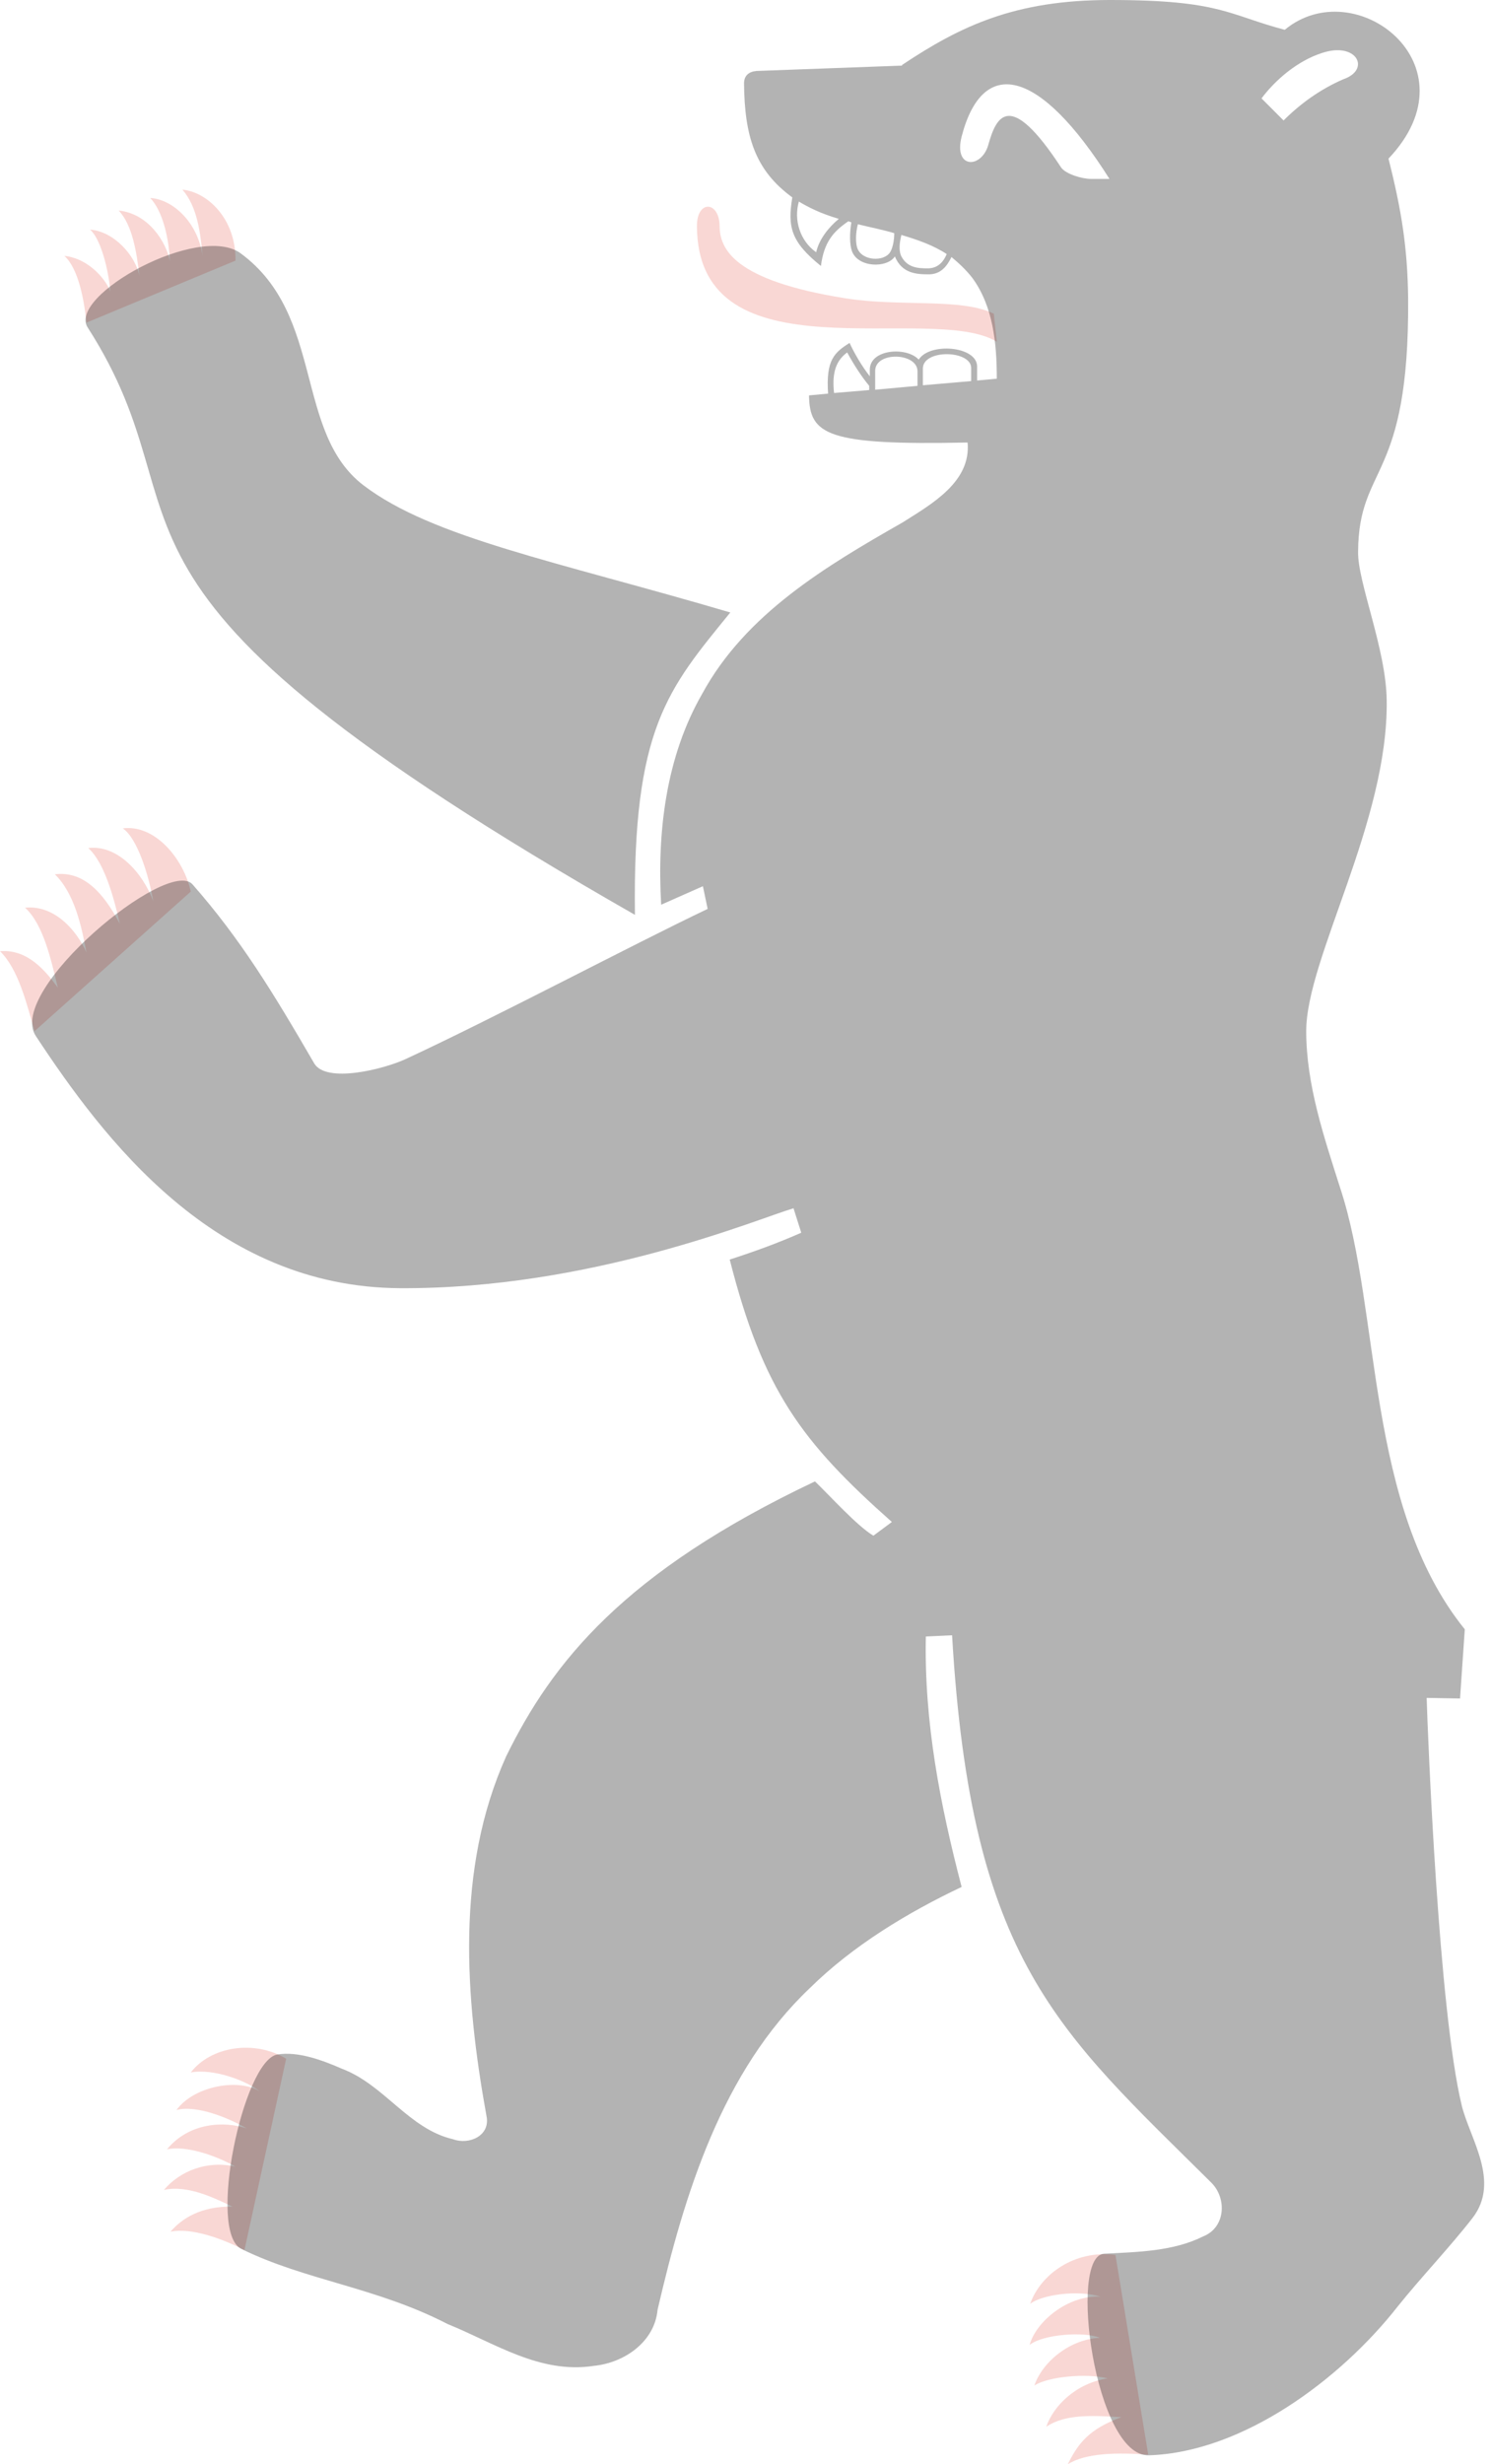 <svg width="69" height="114" viewBox="0 0 69 114" fill="none" xmlns="http://www.w3.org/2000/svg">
<path d="M45.992 14.512C44.447 13.767 41.66 14.209 39.094 13.795C33.935 12.967 33.301 11.505 33.301 10.429C33.273 9.298 32.252 9.242 32.252 10.456C32.28 17.63 43.067 13.96 46.13 15.809L45.992 14.512ZM10.898 12.057C10.925 10.125 9.601 8.884 8.442 8.773C9.132 9.574 9.27 10.732 9.38 11.864C9.16 10.263 7.973 9.215 6.953 9.16C7.504 9.739 7.808 10.925 7.863 12.084C7.697 11.201 6.87 9.877 5.49 9.739C6.125 10.401 6.318 11.643 6.456 12.774C6.263 11.808 5.27 10.705 4.166 10.622C4.635 11.008 5.021 12.415 5.104 13.491C4.966 13.05 4.194 11.974 2.98 11.836C3.614 12.415 3.89 13.822 4 14.926L10.898 12.057ZM8.829 41.246C8.498 39.729 7.173 38.129 5.683 38.322C6.373 38.791 6.897 40.557 7.091 41.688C6.621 40.419 5.463 39.067 4.083 39.232C4.828 39.895 5.27 41.522 5.545 42.736C4.801 41.329 3.89 40.281 2.538 40.446C3.449 41.329 3.78 42.874 4 44.06C3.559 43.067 2.538 41.853 1.159 41.991C2.014 42.764 2.373 44.447 2.676 45.688C2.124 44.943 1.297 43.895 0 44.005C0.855 44.833 1.242 46.461 1.6 47.702L8.829 41.246ZM13.243 95.239C11.781 94.356 9.767 94.66 8.829 95.874C9.877 95.68 11.422 96.26 12.029 96.757C11.036 96.122 8.967 96.508 8.167 97.612C9.105 97.364 10.622 97.998 11.422 98.467C10.374 98.108 8.746 98.191 7.725 99.433C8.58 99.24 9.987 99.709 10.898 100.233C9.601 99.929 8.332 100.426 7.587 101.309C8.718 101.061 9.987 101.723 10.76 102.081C9.298 102.054 8.415 102.633 7.891 103.24C8.829 103.047 10.263 103.544 11.312 104.095L13.243 95.239ZM51.62 104.316C49.716 104.068 48.144 105.227 47.675 106.578C48.199 106.165 49.854 105.916 50.93 106.247C49.441 106.165 47.951 107.379 47.647 108.482C48.254 107.985 50.185 107.848 50.903 108.151C49.551 108.206 48.254 109.227 47.868 110.358C48.502 109.944 50.268 109.779 51.261 110.027C49.799 110.248 48.751 111.296 48.42 112.262C49.303 111.682 50.461 111.738 51.896 111.82C50.406 112.372 49.91 113.007 49.413 114C50.241 113.476 51.703 113.448 53.138 113.559" fill="#E2382A" fill-opacity="0.2"/>
<path d="M41.743 3.035L35.011 3.283C34.68 3.311 34.432 3.476 34.432 3.863C34.459 6.29 34.928 7.863 36.666 9.132C36.446 10.484 36.584 11.174 37.991 12.305C38.129 11.201 38.57 10.705 39.26 10.236C39.315 10.263 39.37 10.263 39.398 10.291C39.315 10.787 39.315 11.312 39.425 11.615C39.701 12.388 41.053 12.415 41.412 11.864C41.743 12.664 42.433 12.691 42.984 12.691C43.564 12.691 43.84 12.277 44.033 11.891C44.364 12.167 44.695 12.47 44.998 12.857C45.964 14.181 46.13 15.892 46.13 17.519L45.219 17.602V16.94C45.192 16.002 43.012 15.836 42.516 16.637C41.964 16.029 40.253 16.14 40.253 17.105V17.409C39.867 16.912 39.563 16.388 39.315 15.864C38.625 16.305 38.212 16.637 38.322 18.209C38.018 18.237 37.715 18.264 37.439 18.292C37.467 20.113 38.267 20.609 44.778 20.471C44.943 22.292 43.122 23.313 41.771 24.168C38.239 26.183 34.514 28.39 32.501 32.087C30.817 35.011 30.404 38.487 30.597 41.853L32.528 40.998L32.749 42.047C29.273 43.702 22.927 47.068 18.761 48.999C17.74 49.468 15.091 50.13 14.54 49.192C12.636 45.909 11.119 43.426 8.911 40.915C7.78 39.619 0.276 45.826 1.655 47.923C4.801 52.696 9.932 59.538 18.485 59.593C27.341 59.649 35.039 56.393 36.722 55.896L37.08 57.028C35.949 57.524 34.956 57.883 33.77 58.269C35.315 64.339 37.108 66.712 41.274 70.409L40.419 71.043C39.674 70.602 38.405 69.195 37.715 68.532C28.859 72.726 25.548 76.92 23.424 81.251C21.078 86.466 21.52 92.397 22.513 97.888C22.706 98.798 21.713 99.24 20.968 98.964C18.926 98.495 17.795 96.453 15.836 95.708C14.954 95.322 13.795 94.88 12.829 95.046C11.257 95.322 9.574 103.268 11.174 104.04C14.153 105.502 17.409 105.806 20.72 107.516C22.899 108.399 24.996 109.834 27.479 109.448C28.886 109.31 30.293 108.344 30.431 106.854C31.673 101.502 33.411 95.819 37.494 91.956C39.453 90.025 41.991 88.48 44.502 87.293C43.509 83.486 42.764 79.679 42.846 75.706L44.06 75.65C44.943 90.77 48.971 93.942 56.062 100.978C56.779 101.695 56.724 103.047 55.676 103.461C54.296 104.151 52.668 104.178 51.096 104.261C49.413 104.344 50.682 113.669 53.165 113.586C57.524 113.448 62.049 110.055 64.67 106.716C65.773 105.337 67.098 103.957 68.146 102.606C69.443 100.923 68.036 98.964 67.65 97.419C66.574 93.004 66.077 80.313 66.022 78.547L67.567 78.575L67.787 75.375C63.18 69.664 63.925 60.725 62.021 54.958C61.276 52.613 60.449 50.185 60.449 47.702C60.449 44.336 64.256 38.018 64.173 32.39C64.146 30.017 62.821 26.927 62.849 25.52C62.877 21.437 65.222 22.32 65.166 13.822C65.139 11.477 64.863 9.739 64.256 7.339C68.367 3.007 62.711 -1.324 59.456 1.379C56.834 0.69 56.503 0 51.372 0C46.985 0 44.474 1.186 41.743 3.007V3.035ZM33.797 28.334C30.9 31.893 29.273 33.687 29.383 42.322C2.042 26.707 10.043 24.472 4.056 15.147C3.118 13.684 9.215 10.291 11.146 11.726C15.036 14.595 13.602 20.002 16.83 22.458C20.03 24.886 25.741 25.962 33.797 28.334ZM50.489 8.277C50.075 8.277 49.33 8.056 49.109 7.753C46.709 4.083 46.102 5.408 45.743 6.677C45.44 7.808 44.116 7.835 44.502 6.318C45.468 2.593 48.089 3.118 51.344 8.277H50.489ZM58.38 4.552C59.042 3.669 60.062 2.814 61.166 2.455C62.794 1.904 63.456 3.228 62.159 3.669C61.083 4.138 60.173 4.801 59.4 5.573L58.38 4.552ZM36.97 9.325C37.384 9.574 37.963 9.877 38.819 10.125C38.349 10.512 37.908 11.063 37.77 11.67C37.025 11.146 36.722 10.181 36.97 9.325ZM41.384 10.787C41.384 11.146 41.301 11.505 41.191 11.67C40.915 12.112 39.895 12.084 39.674 11.477C39.591 11.229 39.591 10.787 39.701 10.374C40.253 10.512 40.833 10.622 41.384 10.787ZM41.715 10.87C42.46 11.091 43.178 11.339 43.812 11.753C43.674 12.084 43.426 12.415 42.929 12.415C42.488 12.415 41.991 12.388 41.715 11.864C41.577 11.588 41.633 11.201 41.715 10.87ZM38.598 18.181C38.515 17.409 38.598 16.747 39.205 16.305C39.508 16.857 39.839 17.381 40.225 17.85V18.044L38.598 18.181ZM40.501 18.03V17.161C40.501 16.25 42.433 16.305 42.46 17.161V17.85L40.501 18.03ZM42.709 17.823V17.05C42.709 16.14 44.943 16.195 44.943 17.023V17.63" fill="black" fill-opacity="0.3"/>
</svg>
